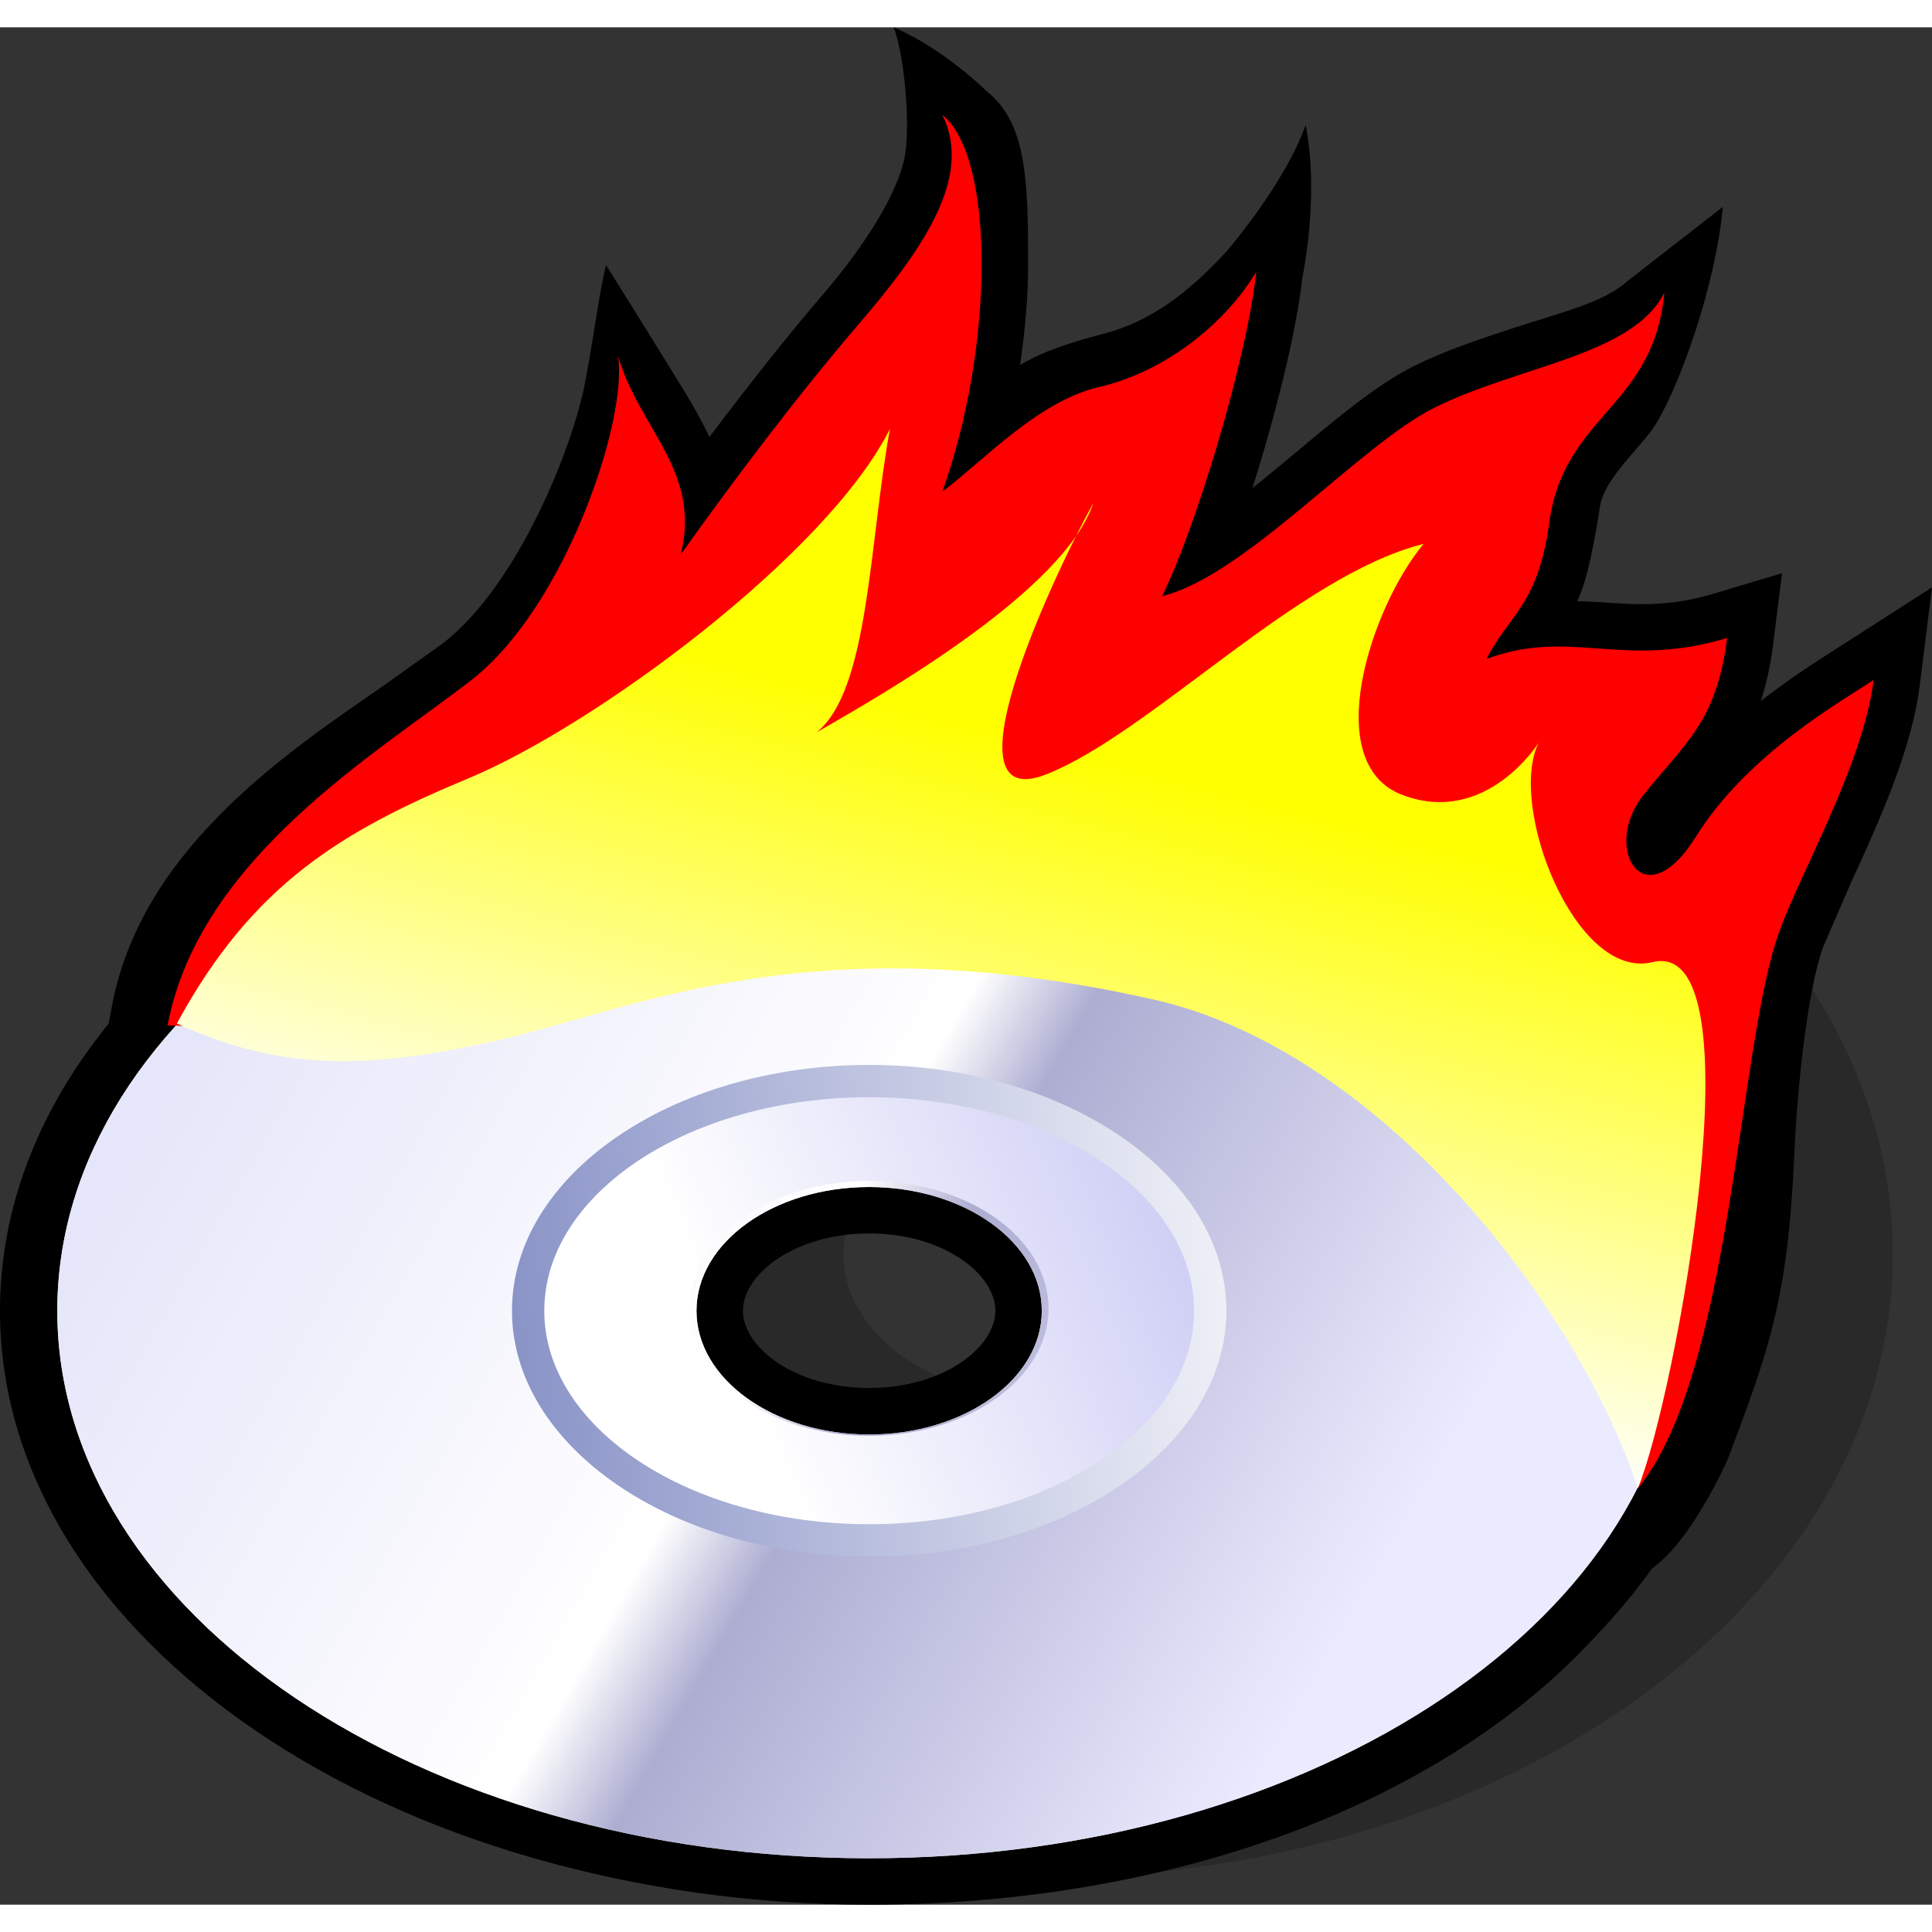 <?xml version="1.0" encoding="UTF-8" standalone="no"?>
<!DOCTYPE svg PUBLIC "-//W3C//DTD SVG 20010904//EN"
"http://www.w3.org/TR/2001/REC-SVG-20010904/DTD/svg10.dtd">
<!-- Created with Sodipodi ("http://www.sodipodi.com/") -->
<svg
   width="48pt"
   height="48pt"
   viewBox="0 0 49.901 48.49"
   overflow="visible"
   enable-background="new 0 0 49.901 48.49"
   xml:space="preserve"
   xmlns="http://www.w3.org/2000/svg"
   xmlns:xml="http://www.w3.org/XML/1998/namespace"
   xmlns:a="http://ns.adobe.com/AdobeSVGViewerExtensions/3.0/"
   xmlns:sodipodi="http://sodipodi.sourceforge.net/DTD/sodipodi-0.dtd"
   xmlns:xlink="http://www.w3.org/1999/xlink"
   id="svg153"
   sodipodi:version="0.32pre"
   sodipodi:docname="/home/cschalle/gnome-themes-extras/Wasp/icons/scalable/devices/gnome-dev-cdwriter.svg"
   sodipodi:docbase="/home/cschalle/gnome-themes-extras/Wasp/icons/scalable/devices">
  <rect x="0" y="0" width="49.901" height="48.49" fill="#333333" stroke="none"/>
  <defs
     id="defs198" />
  <sodipodi:namedview
     id="base" />
  <g
     id="Layer_1"
     stroke="#000000">
    <g
       id="Layer_1_2_">
      <path
         fill="none"
         stroke-width="2"
         d="M17.999,33.149c0-1.784,1.992-3.23,4.45-3.23c2.458,0,4.449,1.446,4.449,3.23     s-1.992,3.23-4.449,3.23C19.991,36.38,17.999,34.934,17.999,33.149z"
         id="path157" />
      <path
         stroke="none"
         d="M23.083,0c0.273,0.715,0.433,2.464,0.292,3.297c-0.164,0.969-1.041,2.345-2.109,3.591h0     c-0.914,1.066-1.902,2.313-2.941,3.692c-0.156-0.317-0.319-0.62-0.479-0.897c-0.297-0.514-2.195-3.545-2.195-3.545     c-0.205,0.887-0.273,1.637-0.546,3.069c-0.296,1.554-1.683,5.163-3.665,6.704l-1.592,1.135c-2.622,1.802-6.214,4.27-6.958,8.239     c0,0-0.087,0.465-0.159,0.848c-1.6,2.159-2.45,4.553-2.45,7.017c0,8.459,9.945,15.341,22.169,15.341     c8.802,0,16.501-3.292,20.07-8.594c1.107-0.617,2.114-2.933,2.114-2.933c1.023-2.728,1.54-4.05,1.706-7.774     c0.094-2.139,0.389-4.445,0.748-5.435l0.717-1.654c0.699-1.524,1.569-3.42,1.778-5.094l0.318-2.542l-2.529,1.623     c-0.466,0.295-1.157,0.739-1.894,1.314c0.139-0.422,0.249-0.903,0.321-1.476l0.228-1.827l-1.764,0.529     c-1.153,0.346-2.006,0.285-2.908,0.221c-0.195-0.014-0.41-0.019-0.616-0.029c0.271-0.555,0.464-1.645,0.587-2.448     c0.112-0.733,1.089-1.552,1.435-2.113c0.636-1.033,1.554-3.6,1.737-5.621l-2.455,1.91c-0.621,0.567-1.732,0.818-2.984,1.229     c-0.852,0.281-1.733,0.571-2.554,0.98c-0.933,0.466-1.959,1.325-3.046,2.233c-0.362,0.302-0.738,0.615-1.113,0.916     c0.595-1.878,1.132-4,1.294-5.456c0,0,0.446-2.08,0.083-3.927c-0.548,1.546-2.058,3.282-2.058,3.282     c-0.981,1.057-1.935,1.791-3.169,2.113c-0.738,0.192-1.54,0.434-2.148,0.804c0.125-0.874,0.207-1.748,0.207-2.576     c0-2.148-0.03-3.661-1.052-4.478C25.503,1.669,24.39,0.556,23.083,0z M19.189,33.149c0-0.944,1.339-1.996,3.26-1.996     c1.92,0,3.26,1.052,3.26,1.996c0,0.943-1.339,1.995-3.26,1.995C20.528,35.145,19.189,34.093,19.189,33.149z"
         id="path158" />
      <path
         a:adobe-blending-mode="multiply"
         opacity="0.2"
         stroke="none"
         d="M4.788,31.686c0-8.897,9.872-16.11,22.05-16.11     s22.05,7.212,22.05,16.11s-9.872,16.11-22.05,16.11S4.788,40.583,4.788,31.686z M26.838,35.377c2.79,0,5.052-1.652,5.052-3.691     c0-2.038-2.262-3.691-5.052-3.691s-5.052,1.653-5.052,3.691C21.786,33.725,24.048,35.377,26.838,35.377z"
         id="path159" />
      <path
         stroke="none"
         d="M0,33.149c0,8.452,10.07,15.327,22.449,15.327c12.378,0,22.449-6.875,22.449-15.327     c0-8.452-10.071-15.328-22.449-15.328C10.07,17.821,0,24.698,0,33.149z M2.467,33.149c0-7.11,8.964-12.895,19.982-12.895     c11.018,0,19.981,5.784,19.981,12.895s-8.964,12.895-19.981,12.895C11.431,46.044,2.467,40.26,2.467,33.149z"
         id="path160" />
      <path
         fill="#D9D9D9"
         stroke="none"
         d="M1.48,33.149c0-7.811,9.388-14.142,20.969-14.142c11.58,0,20.969,6.332,20.969,14.142     c0,7.81-9.389,14.142-20.969,14.142C10.868,47.291,1.48,40.959,1.48,33.149z M22.449,36.346c2.462,0,4.459-1.432,4.459-3.196     c0-1.766-1.997-3.196-4.459-3.196c-2.463,0-4.46,1.431-4.46,3.196C17.989,34.914,19.986,36.346,22.449,36.346z"
         id="path161" />
      <linearGradient
         id="XMLID_1_"
         gradientUnits="userSpaceOnUse"
         x1="-227.779"
         y1="383.526"
         x2="-193.646"
         y2="363.82"
         gradientTransform="matrix(1 0 0 -1 234.124 407.377)">
        <stop
           offset="0"
           style="stop-color:#E6E6FA"
           id="stop163" />
        <stop
           offset="0.425"
           style="stop-color:#FFFFFF"
           id="stop164" />
        <stop
           offset="0.497"
           style="stop-color:#ADADD2"
           id="stop165" />
        <stop
           offset="0.849"
           style="stop-color:#EBEBFF"
           id="stop166" />
        <a:midPointStop
           offset="0"
           style="stop-color:#E6E6FA"
           id="midPointStop167" />
        <a:midPointStop
           offset="0.5"
           style="stop-color:#E6E6FA"
           id="midPointStop168" />
        <a:midPointStop
           offset="0.425"
           style="stop-color:#FFFFFF"
           id="midPointStop169" />
        <a:midPointStop
           offset="0.5"
           style="stop-color:#FFFFFF"
           id="midPointStop170" />
        <a:midPointStop
           offset="0.497"
           style="stop-color:#ADADD2"
           id="midPointStop171" />
        <a:midPointStop
           offset="0.5"
           style="stop-color:#ADADD2"
           id="midPointStop172" />
        <a:midPointStop
           offset="0.849"
           style="stop-color:#EBEBFF"
           id="midPointStop173" />
      </linearGradient>
      <path
         fill="url(#XMLID_1_)"
         stroke="none"
         d="M1.48,33.149c0-7.811,9.388-14.142,20.969-14.142     c11.58,0,20.969,6.332,20.969,14.142c0,7.81-9.389,14.142-20.969,14.142C10.868,47.291,1.48,40.959,1.48,33.149z M22.449,36.346     c2.462,0,4.459-1.432,4.459-3.196c0-1.766-1.997-3.196-4.459-3.196c-2.463,0-4.46,1.431-4.46,3.196     C17.989,34.914,19.986,36.346,22.449,36.346z"
         id="path174" />
      <linearGradient
         id="XMLID_2_"
         gradientUnits="userSpaceOnUse"
         x1="-215.122"
         y1="372.751"
         x2="-203.481"
         y2="377.74"
         gradientTransform="matrix(1 0 0 -1 234.124 407.377)">
        <stop
           offset="0"
           style="stop-color:#FFFFFF"
           id="stop176" />
        <stop
           offset="1"
           style="stop-color:#CCCCF5"
           id="stop177" />
        <a:midPointStop
           offset="0"
           style="stop-color:#FFFFFF"
           id="midPointStop178" />
        <a:midPointStop
           offset="0.5"
           style="stop-color:#FFFFFF"
           id="midPointStop179" />
        <a:midPointStop
           offset="1"
           style="stop-color:#CCCCF5"
           id="midPointStop180" />
      </linearGradient>
      <path
         fill="url(#XMLID_2_)"
         stroke="none"
         d="M13.626,33.149c0-3.286,3.95-5.95,8.823-5.95c4.872,0,8.822,2.664,8.822,5.95     s-3.95,5.949-8.822,5.949C17.576,39.099,13.626,36.435,13.626,33.149z M22.449,36.38c2.558,0,4.633-1.474,4.633-3.292     s-2.075-3.291-4.633-3.291c-2.559,0-4.633,1.474-4.633,3.291C17.816,34.906,19.891,36.38,22.449,36.38z"
         id="path181" />
      <linearGradient
         id="XMLID_3_"
         gradientUnits="userSpaceOnUse"
         x1="-199.442"
         y1="375.356"
         x2="-226.569"
         y2="372.852"
         gradientTransform="matrix(1 0 0 -1 234.124 407.377)">
        <stop
           offset="0"
           style="stop-color:#FFFFFF"
           id="stop183" />
        <stop
           offset="1"
           style="stop-color:#6A77B8"
           id="stop184" />
        <a:midPointStop
           offset="0"
           style="stop-color:#FFFFFF"
           id="midPointStop185" />
        <a:midPointStop
           offset="0.5"
           style="stop-color:#FFFFFF"
           id="midPointStop186" />
        <a:midPointStop
           offset="1"
           style="stop-color:#6A77B8"
           id="midPointStop187" />
      </linearGradient>
      <path
         fill="url(#XMLID_3_)"
         stroke="none"
         d="M13.224,33.149c0,3.5,4.139,6.349,9.226,6.349c5.086,0,9.226-2.849,9.226-6.349     s-4.14-6.349-9.226-6.349C17.362,26.801,13.224,29.649,13.224,33.149z M14.058,33.149c0-3.04,3.765-5.514,8.392-5.514     s8.392,2.474,8.392,5.514s-3.765,5.514-8.392,5.514S14.058,36.189,14.058,33.149z"
         id="path188" />
      <path
         fill="#FF0000"
         stroke="none"
         d="M4.329,25.779c0.811-4.325,5.415-7.029,7.848-8.921c2.433-1.892,4.054-6.757,3.784-8.378     c0.54,1.892,2.162,2.973,1.622,5.135c1.351-1.892,2.973-4.054,4.594-5.946c1.622-1.893,2.973-3.784,2.163-5.406     c1.351,1.081,1.351,5.946,0,9.729c1.081-0.811,2.474-2.337,4.054-2.703c1.688-0.39,3.242-1.621,4.054-2.973     c-0.271,2.432-1.622,6.756-2.433,8.378c2.162-0.541,5.094-3.898,7.027-4.865c2.162-1.082,5.135-1.352,5.945-2.973     c-0.271,2.973-2.595,3.137-2.973,5.946c-0.287,2.136-1.059,2.388-1.621,3.514c2.162-0.811,3.514,0.27,6.216-0.541     c-0.271,2.163-1.081,2.703-2.162,4.055c-1.08,1.351,0,3.243,1.352,1.081c1.351-2.162,3.784-3.513,4.595-4.054     c-0.271,2.162-1.871,4.941-2.433,6.486c-1.081,2.973-1.22,11.416-3.652,14.388c-0.271-2.162-3.104-11.415-13.104-13.036     c-10-1.622-14.325,0.811-17.568,1.621S6.221,25.779,4.329,25.779z"
         id="path189" />
      <linearGradient
         id="XMLID_4_"
         gradientUnits="userSpaceOnUse"
         x1="-211.072"
         y1="374.135"
         x2="-207.279"
         y2="388.938"
         gradientTransform="matrix(1 0 0 -1 234.124 407.377)">
        <stop
           offset="0"
           style="stop-color:#FFFFFF"
           id="stop191" />
        <stop
           offset="1"
           style="stop-color:#FFFF00"
           id="stop192" />
        <a:midPointStop
           offset="0"
           style="stop-color:#FFFFFF"
           id="midPointStop193" />
        <a:midPointStop
           offset="0.5"
           style="stop-color:#FFFFFF"
           id="midPointStop194" />
        <a:midPointStop
           offset="1"
           style="stop-color:#FFFF00"
           id="midPointStop195" />
      </linearGradient>
      <path
         fill="url(#XMLID_4_)"
         stroke="none"
         d="M4.568,25.731c1.963-3.623,4.305-4.989,7.548-6.34     c3.244-1.352,9.249-5.776,10.87-9.02c-0.541,2.973-0.541,6.756-1.892,7.837c1.892-1.081,6.402-3.692,7.146-5.924     c-1.148,2.093-3.902,8.087-1.2,7.005c2.702-1.081,6.486-5.135,9.729-5.946c-1.352,1.622-2.703,5.676-0.54,6.487     c2.161,0.811,3.513-1.352,3.513-1.352c-0.811,1.622,0.941,6.154,2.941,5.667c2.792-0.679,0.593,11.229-0.377,13.586     c-1.59-4.768-6.677-11.309-12.514-12.621c-8.798-1.978-13.334,0.223-16.847,1.033C9.433,26.956,7.21,26.939,4.568,25.731z"
         id="path196" />
    </g>
  </g>
</svg>
